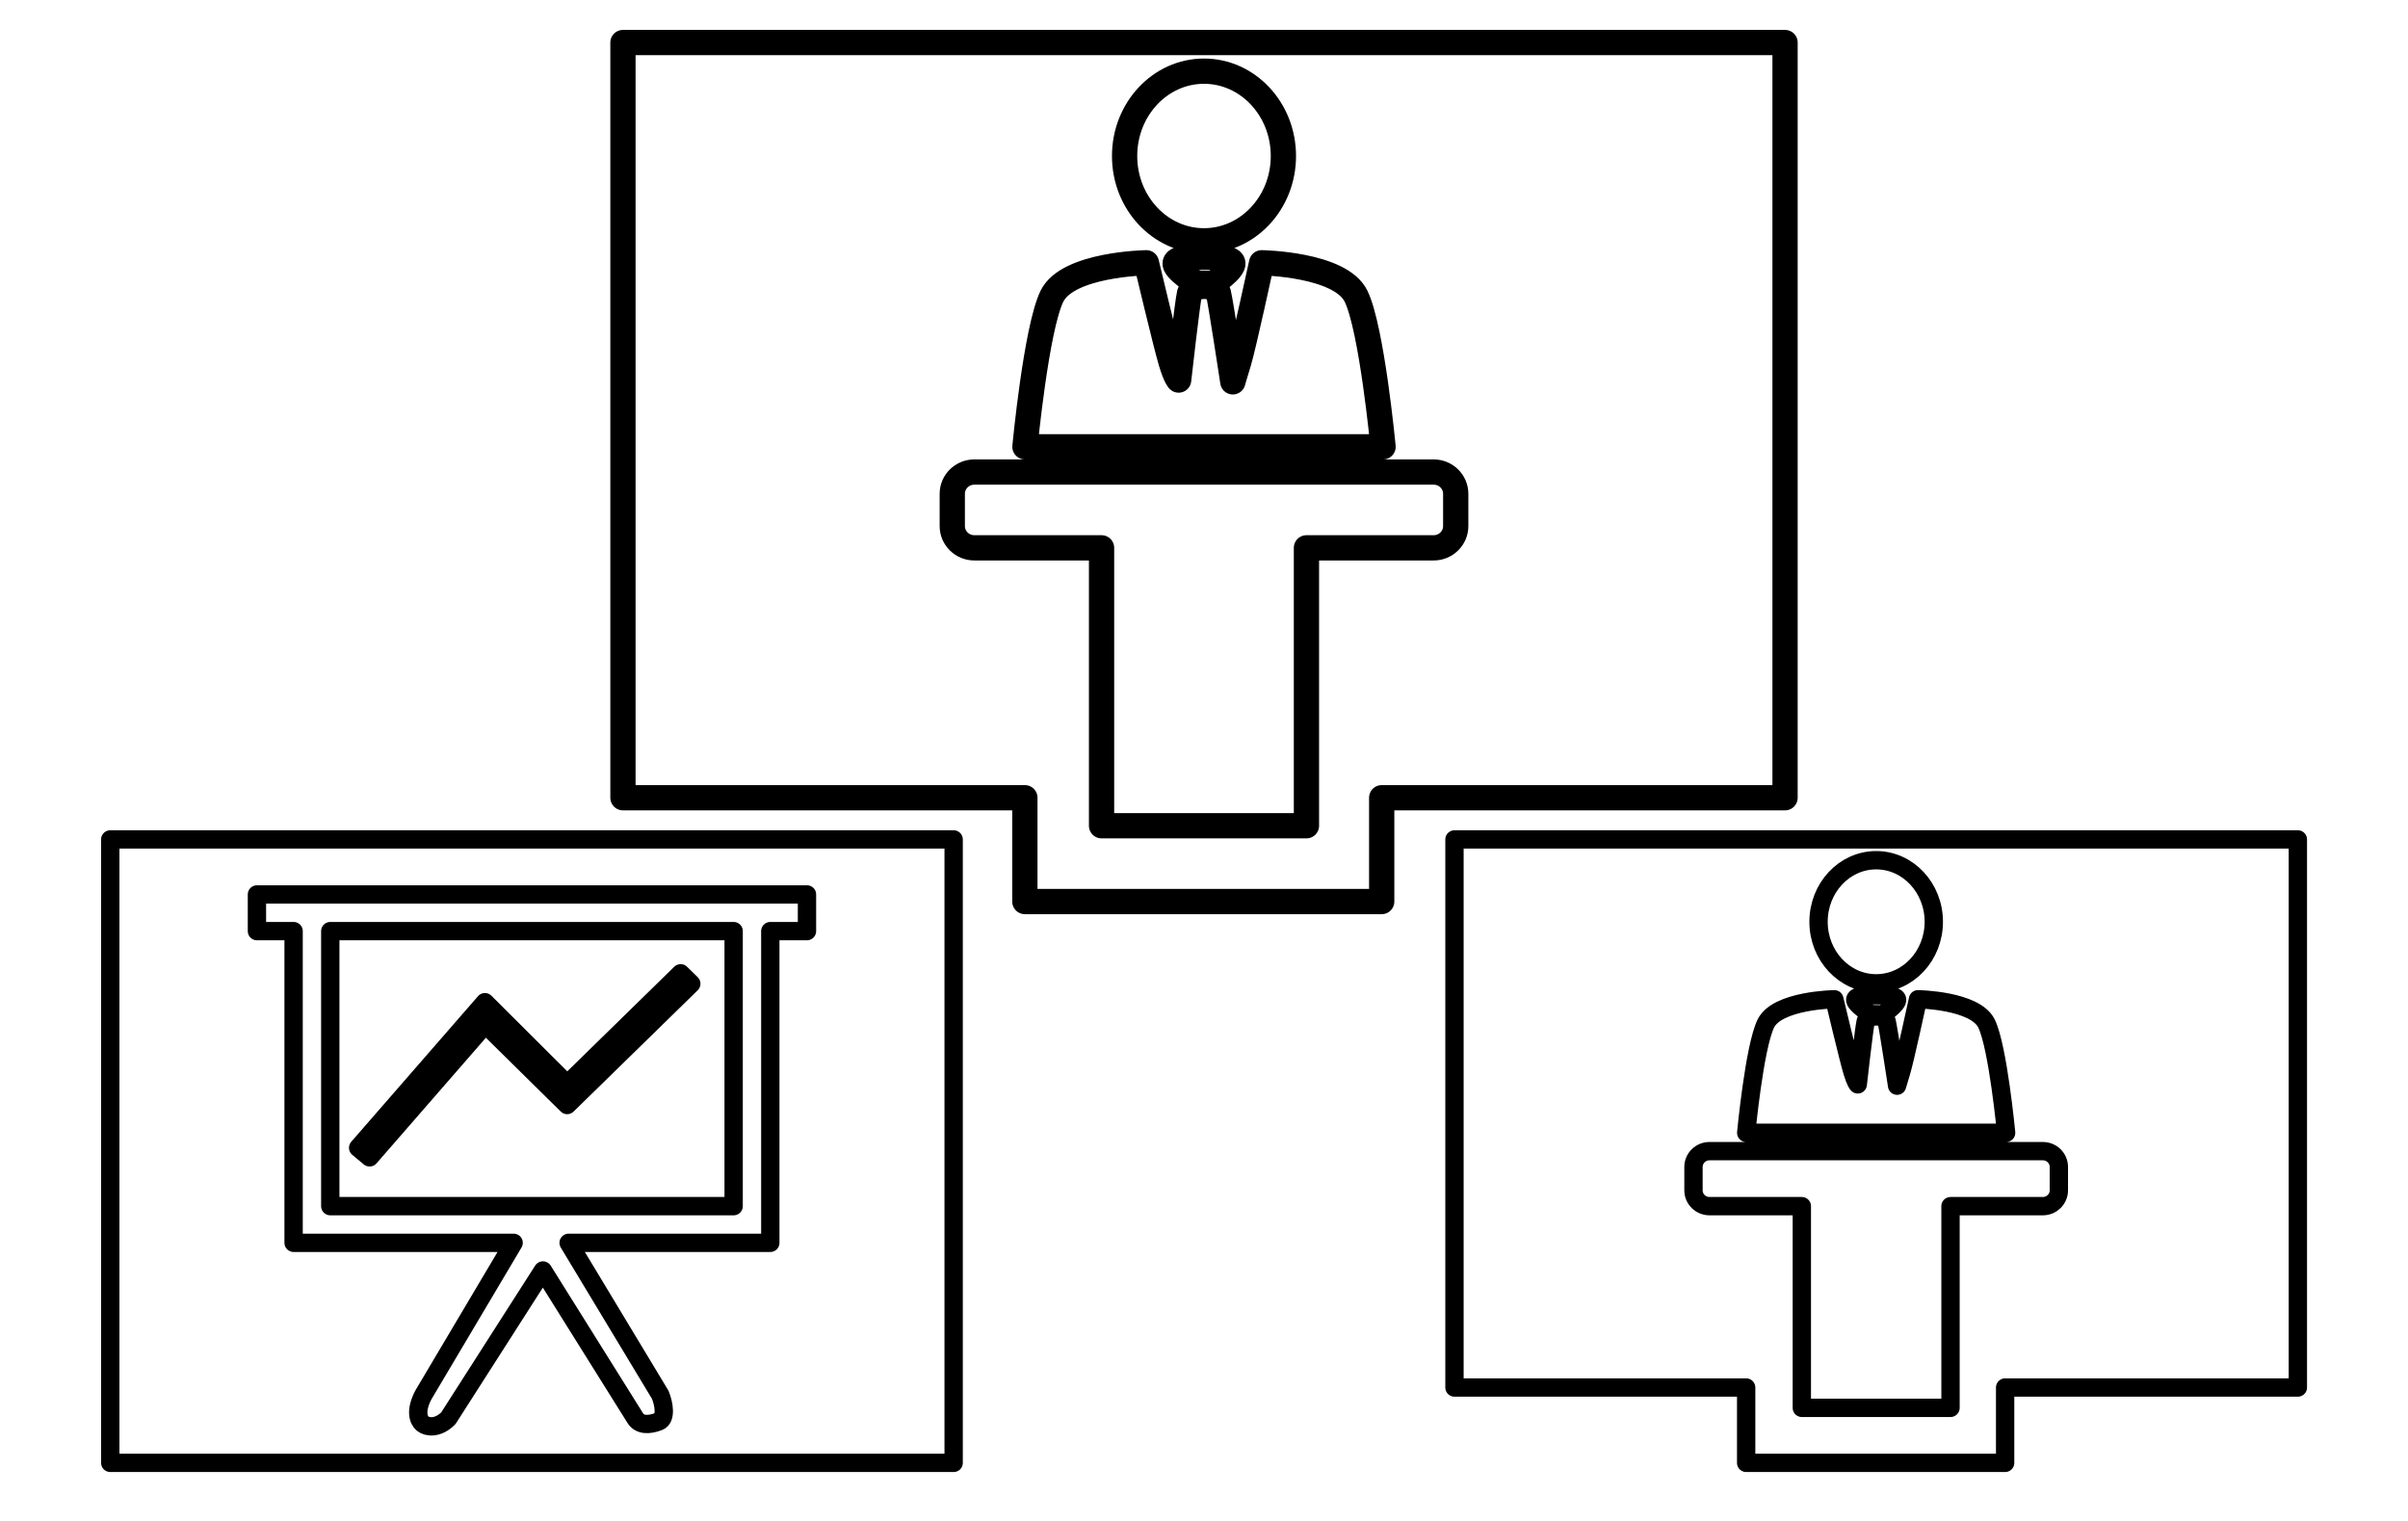 <svg width="100%" height="100%" viewBox="0 0 57 36" version="1.1" stroke="currentColor" fill="none" style="fill-rule:evenodd;clip-rule:evenodd;stroke-linejoin:round;stroke-miterlimit:1.414;">
    <g transform="matrix(1,0,0,1,-11,-242)">
        <g id="present-mode-1" transform="matrix(0.434,0,0,0.434,23.592,269.247)">
            <g transform="matrix(1,0,0,1,-23,-17)">
                <g transform="matrix(1,0,0,1,5,0)">
                    <path d="M41,34L-5,34L-5,0L41,0L41,34ZM20,22L24.998,30.289C25.21,30.807 25.325,31.582 24.923,31.74C24.361,31.961 23.869,31.935 23.639,31.566L18.598,23.508L13.441,31.566C12.869,32.144 12.275,32.057 12.039,31.861C11.805,31.667 11.623,31.16 12.081,30.289L17,22L5,22L5,5L3,5L3,3L33,3L33,5L31,5L31,22L20,22ZM7,5L29,5L29,20L7,20L7,5ZM15.459,10.085L9.145,17.338L8.52,16.818L15.435,8.876L19.923,13.35L26.11,7.301L26.69,7.869L19.921,14.484L15.459,10.085Z"/>
                </g>
            </g>
        </g>
        <g id="present-mode-2" transform="matrix(0.598,0,0,0.598,39.5,253.173)">
            <g transform="matrix(1,0,0,1,-23,-17)">
                <path d="M46,29.891L30.034,29.891L30.034,34L15.909,34L15.909,29.891L0,29.891L0,0L46,0L46,29.891ZM32.092,17L13.908,17C13.428,17 13.036,17.385 13.036,17.86L13.036,19.14C13.036,19.615 13.428,20 13.908,20L18.945,20L18.945,31L27.055,31L27.055,20L32.092,20C32.572,20 32.964,19.615 32.964,19.14L32.964,17.86C32.964,17.385 32.572,17 32.092,17ZM30.088,16C30.086,15.984 29.642,11.315 29.018,10.039C28.392,8.762 25.281,8.717 25.281,8.717C25.281,8.717 24.564,12.025 24.373,12.654C24.18,13.284 24.141,13.43 24.141,13.43C24.141,13.43 23.655,10.234 23.57,9.91C23.507,9.666 23.089,9.65 23,9.65C22.911,9.65 22.493,9.678 22.429,9.921C22.345,10.246 21.996,13.359 21.996,13.359C21.996,13.359 21.89,13.284 21.698,12.654C21.506,12.025 20.719,8.717 20.719,8.717C20.719,8.717 17.608,8.762 16.982,10.039C16.357,11.317 15.912,16 15.912,16L30.088,16ZM24.141,8.717C24.202,8.978 23.363,9.54 23.363,9.54L22.692,9.524C22.692,9.524 21.798,8.978 21.859,8.717C21.916,8.477 22.682,8.503 23,8.5C23.32,8.503 24.084,8.477 24.141,8.717ZM23,1.133C24.735,1.133 26.143,2.638 26.143,4.491C26.143,6.344 24.735,7.848 23,7.848C21.265,7.848 19.857,6.344 19.857,4.491C19.857,2.638 21.265,1.133 23,1.133Z"/>
            </g>
        </g>
        <g id="present-mode-21" transform="matrix(0.434,0,0,0.434,55.411,269.247)">
            <g transform="matrix(1,0,0,1,-23,-17)">
                <path d="M46,29.891L30.034,29.891L30.034,34L15.909,34L15.909,29.891L0,29.891L0,0L46,0L46,29.891ZM32.092,17L13.908,17C13.428,17 13.036,17.385 13.036,17.86L13.036,19.14C13.036,19.615 13.428,20 13.908,20L18.945,20L18.945,31L27.055,31L27.055,20L32.092,20C32.572,20 32.964,19.615 32.964,19.14L32.964,17.86C32.964,17.385 32.572,17 32.092,17ZM30.088,16C30.086,15.984 29.642,11.315 29.018,10.039C28.392,8.762 25.281,8.717 25.281,8.717C25.281,8.717 24.564,12.025 24.373,12.654C24.18,13.284 24.141,13.43 24.141,13.43C24.141,13.43 23.655,10.234 23.57,9.91C23.507,9.666 23.089,9.65 23,9.65C22.911,9.65 22.493,9.678 22.429,9.921C22.345,10.246 21.996,13.359 21.996,13.359C21.996,13.359 21.89,13.284 21.698,12.654C21.506,12.025 20.719,8.717 20.719,8.717C20.719,8.717 17.608,8.762 16.982,10.039C16.357,11.317 15.912,16 15.912,16L30.088,16ZM24.141,8.717C24.202,8.978 23.363,9.54 23.363,9.54L22.692,9.524C22.692,9.524 21.798,8.978 21.859,8.717C21.916,8.477 22.682,8.503 23,8.5C23.32,8.503 24.084,8.477 24.141,8.717ZM23,1.133C24.735,1.133 26.143,2.638 26.143,4.491C26.143,6.344 24.735,7.848 23,7.848C21.265,7.848 19.857,6.344 19.857,4.491C19.857,2.638 21.265,1.133 23,1.133Z"/>
            </g>
        </g>
    </g>
</svg>
